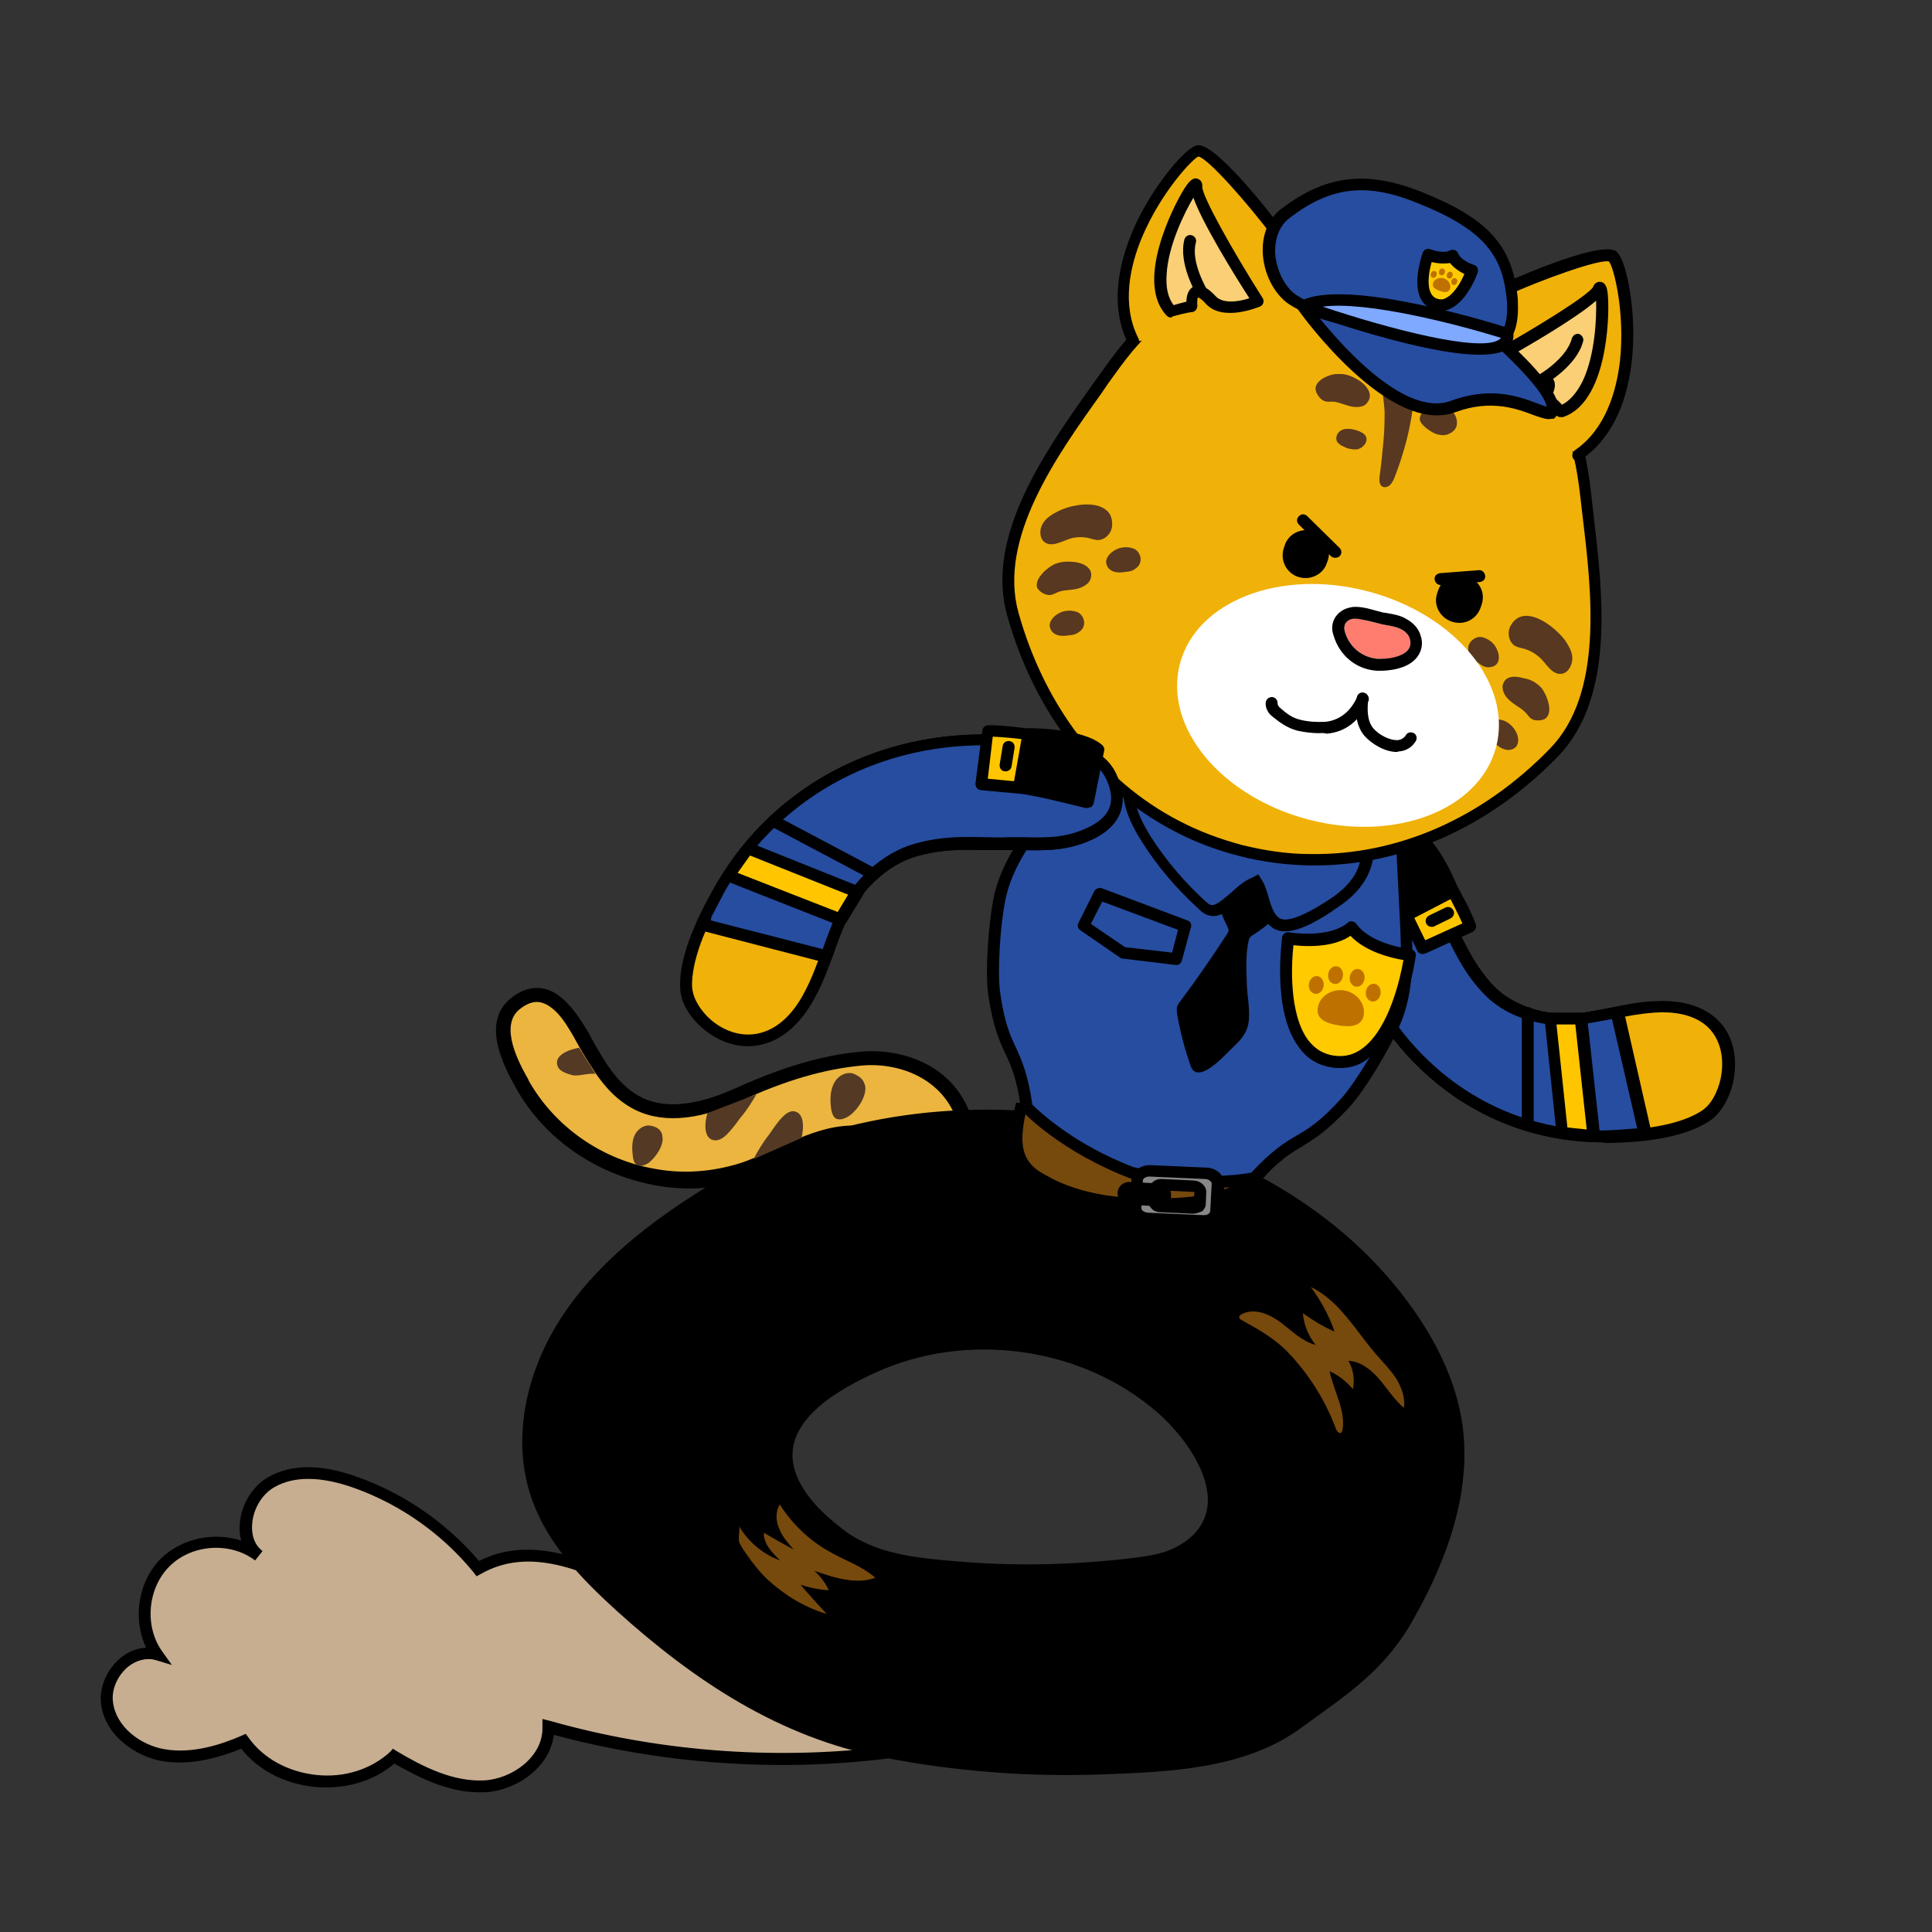 <?xml version="1.0" encoding="utf-8"?>
<!-- Generator: Adobe Illustrator 26.5.0, SVG Export Plug-In . SVG Version: 6.00 Build 0)  -->
<svg version="1.1" id="레이어_5" xmlns="http://www.w3.org/2000/svg" xmlns:xlink="http://www.w3.org/1999/xlink" x="0px"
	 y="0px" viewBox="0 0 390 390" style="enable-background:new 0 0 390 390;" xml:space="preserve">
<rect x="0" y="0" width="390" height="390" fill="#333333" stroke="none"/>
<g>
	<g>
		<path style="fill:#F0B109;" d="M272.1,172.4c-0.5,0.6-1,1.2-1.5,2c-3.9,6.1,1.1,15.8,4.4,22.8c8.5,18,25.5,32.3,48.8,32.3
			c6.9,0,15.3-0.8,20.3-4.1c2.1-1.4,3.3-3.6,4.1-6c1.4-4.3,1-9.8-2.9-13.1c-3.1-2.6-7.4-3.2-11.3-3c-5.1,0.3-9.9,1.8-15,2.4
			c-6.4,0.8-14-1-18.5-5.8c-4.5-4.8-6.1-9.3-9.1-14.9c-2.5-4.8-4.2-9.6-9-13.2C278.1,168.4,274.6,169.5,272.1,172.4z"/>
		<path d="M323.7,230.6c-21.5,0-40.1-12.3-49.8-32.9l-0.6-1.3c-3.4-7.3-7.7-16.3-3.7-22.6c0.5-0.8,1-1.5,1.6-2.1l0,0
			c3.4-3.7,7.7-4,12-0.8c4.1,3.1,6.1,7,8,10.8c0.4,0.9,0.9,1.8,1.4,2.7c0.7,1.3,1.3,2.5,1.9,3.7c2,3.9,3.6,7.3,7,10.9
			c3.9,4.1,10.8,6.3,17.5,5.5c2.1-0.3,4.2-0.7,6.3-1.1c2.8-0.6,5.7-1.2,8.8-1.3c3.5-0.2,8.5,0.2,12.1,3.3c4.6,3.9,4.6,10.2,3.3,14.4
			c-1,3-2.5,5.3-4.6,6.6c-4.4,2.8-11.4,4.3-21,4.3C323.8,230.6,323.7,230.6,323.7,230.6z M273,173.2c-0.5,0.5-0.9,1.1-1.4,1.8
			c-3.3,5.2,0.6,13.6,3.8,20.3l0.6,1.3c9.3,19.8,27.1,31.6,47.6,31.6c0,0,0.1,0,0.1,0c9,0,15.8-1.4,19.7-3.9c1.6-1,2.8-2.8,3.6-5.3
			c1.1-3.5,1.1-8.7-2.5-11.9c-3-2.6-7.3-2.9-10.4-2.7c-2.9,0.2-5.7,0.7-8.4,1.3c-2.1,0.4-4.3,0.9-6.4,1.1
			c-7.5,0.9-15.1-1.5-19.5-6.2c-3.6-3.8-5.4-7.4-7.4-11.5c-0.6-1.2-1.2-2.4-1.9-3.7c-0.5-0.9-1-1.9-1.4-2.8c-1.8-3.7-3.6-7.3-7.2-10
			C278.4,170.1,275.6,170.3,273,173.2L273,173.2z"/>
	</g>
	<g>
		<path style="fill:#264DA0;" d="M332.2,228.9c-1.5,0.1-7,0.5-8.4,0.5c-23.4,0.1-40.4-14.2-48.8-32.3c-3.3-7-8.3-16.7-4.4-22.8
			c0.5-0.7,1-1.4,1.5-2c2.6-2.8,6-3.9,10.4-0.6c4.8,3.6,6.5,8.4,9,13.2c3,5.6,4.6,10.1,9.1,14.9c4.6,4.8,12.2,6.6,18.5,5.8
			c2.5-0.3,5-0.8,7.4-1.3L332.2,228.9z"/>
		<path d="M323.7,230.6c-21.5,0-40.1-12.3-49.8-32.9l-0.6-1.3c-3.4-7.3-7.7-16.3-3.7-22.6c0.5-0.8,1-1.5,1.6-2.1
			c3.4-3.8,7.7-4,12-0.8c4.1,3.1,6.1,7,8,10.8c0.4,0.9,0.9,1.8,1.4,2.7c0.7,1.3,1.3,2.5,1.9,3.7c2,3.9,3.6,7.3,7,10.9
			c3.9,4.1,10.8,6.3,17.5,5.5c2.1-0.3,4.2-0.7,6.3-1.1l1.1-0.2c0.6-0.1,1.3,0.3,1.4,0.9l5.6,24.6c0.1,0.3,0,0.7-0.2,1
			c-0.2,0.3-0.5,0.5-0.9,0.5l-1.8,0.1c-2.4,0.2-5.6,0.4-6.7,0.4C323.8,230.6,323.7,230.6,323.7,230.6z M277.3,170.9
			c-1.6,0-3,0.8-4.4,2.3c-0.5,0.5-0.9,1.1-1.4,1.8c-3.3,5.2,0.6,13.6,3.8,20.3l0.6,1.3c9.3,19.8,27.1,31.6,47.6,31.6
			c0,0,0.1,0,0.1,0c1,0,4.3-0.2,6.5-0.4l0.4,0l-5.1-22.1c-2.1,0.4-4.2,0.8-6.4,1.1c-7.5,0.9-15.1-1.5-19.5-6.2
			c-3.6-3.8-5.4-7.4-7.4-11.5c-0.6-1.2-1.2-2.4-1.9-3.7c-0.5-0.9-1-1.9-1.4-2.8c-1.8-3.7-3.6-7.3-7.2-10
			C280.2,171.5,278.7,170.9,277.3,170.9z"/>
	</g>
	<g>
		<line style="fill:#D5B898;" x1="308.4" y1="227.2" x2="308.4" y2="204.6"/>
		<path d="M308.4,228.3L308.4,228.3c-0.7,0-1.2-0.5-1.2-1.2l0-22.6c0-0.7,0.5-1.2,1.2-1.2h0c0.7,0,1.2,0.5,1.2,1.2l0,22.6
			C309.6,227.8,309,228.3,308.4,228.3z"/>
	</g>
	<g>
		<g>
			<path style="fill:#FFC600;" d="M293.3,179.9c0,0,2.6,4.7,3.5,7.1l-9.6,4.4l-3.2-6.6L293.3,179.9z"/>
			<path d="M287.2,192.6c-0.4,0-0.9-0.2-1.1-0.7l-3.2-6.6c-0.3-0.6-0.1-1.3,0.5-1.6l9.4-4.9c0.6-0.3,1.3-0.1,1.6,0.5
				c0.1,0.2,2.7,4.8,3.5,7.3c0.2,0.6-0.1,1.2-0.6,1.5l-9.6,4.4C287.5,192.5,287.3,192.6,287.2,192.6z M285.5,185.3l2.2,4.5l7.5-3.4
				c-0.7-1.6-1.8-3.7-2.4-4.9L285.5,185.3z"/>
		</g>
		<g>
			<line style="fill:#FFC600;" x1="292.3" y1="184.3" x2="289" y2="185.9"/>
			<path d="M289,187.1c-0.4,0-0.9-0.2-1.1-0.7c-0.3-0.6,0-1.3,0.6-1.6l3.3-1.6c0.6-0.3,1.3,0,1.6,0.6c0.3,0.6,0,1.3-0.6,1.6
				l-3.3,1.6C289.4,187.1,289.2,187.1,289,187.1z"/>
		</g>
		<g>
			<path d="M293.3,179.9c0,0-3.6-9.2-7.7-11.5l-9.2,5c0,0,6.2,8.6,7.5,11.4L293.3,179.9z"/>
			<path d="M283.9,186c-0.1,0-0.2,0-0.4-0.1c-0.3-0.1-0.6-0.3-0.7-0.6c-1.3-2.6-7.3-11.1-7.4-11.2c-0.2-0.3-0.3-0.6-0.2-1
				c0.1-0.3,0.3-0.6,0.6-0.8l9.2-5c0.4-0.2,0.8-0.2,1.1,0c4.5,2.4,8.1,11.7,8.3,12.1c0.2,0.6,0,1.2-0.6,1.5l-9.4,4.9
				C284.3,185.9,284.1,186,283.9,186z M278.2,173.8c1.5,2.1,4.7,6.7,6.2,9.4l7.4-3.9c-1.2-2.7-3.7-7.7-6.2-9.5L278.2,173.8z"/>
		</g>
	</g>
	<g>
		<polygon style="fill:#FFC600;" points="315.4,228.7 313,205.6 319.1,205.6 321.7,229.3 		"/>
		<path d="M321.7,230.5c0,0-0.1,0-0.1,0l-6.3-0.6c-0.6-0.1-1-0.5-1.1-1.1l-2.4-23.1c0-0.3,0.1-0.7,0.3-0.9c0.2-0.2,0.5-0.4,0.9-0.4
			l6.2,0c0.6,0,1.1,0.5,1.2,1.1l2.6,23.7c0,0.4-0.1,0.7-0.3,1C322.3,230.4,322,230.5,321.7,230.5z M316.4,227.6l3.9,0.4l-2.3-21.2
			l-3.8,0L316.4,227.6z"/>
	</g>
</g>
<g>
	<g>
		<path style="fill:#EBB53F;" d="M173.7,213.6c-7.5,0.7-15.5,3-25,7.4c-8.5,3.9-15.5,4.3-20.7,1.4c-4.7-2.7-7.4-7.4-9.9-12
			c-0.6-1.1-1.3-2.4-2-3.4c-1.5-2.5-4-5.5-6.9-6c-1.8-0.3-3.5,0.3-5.3,1.8c-5.1,4.2-0.6,12.2,1.5,16l0,0.1
			c5.5,9.8,15.5,16.8,26.9,18.6c5.8,1,11.8,0.6,17.3-1.1c2.4-0.8,4.9-1.9,7.6-3.1c7.7-3.5,15.6-7.2,23.3-2c0.8,0.6,1.6,1.2,2.4,1.8
			c1.9,1.5,3.6,2.9,5.7,3.2c2.7,0.5,5.5-1.3,6.4-3.8c0.7-2.1,0.2-4.6-0.3-6.4C191.7,216.5,182,212.9,173.7,213.6L173.7,213.6z"/>
		<path d="M104.2,219.7L104.2,219.7c-2.2-3.9-7.2-13-1.3-18c2.1-1.8,4.3-2.5,6.5-2.2c3.5,0.5,6.2,4,8,6.7c0.7,1.1,1.4,2.2,2,3.4
			l0.1,0.2c2.5,4.4,5,8.9,9.4,11.4c4.7,2.7,11.2,2.2,19.3-1.4c9.7-4.4,17.8-6.8,25.5-7.5l0,0c9-0.8,19.3,3.1,22.5,13.6
			c0.6,2.1,1.2,4.8,0.3,7.3c-1.2,3.2-4.7,5.3-8,4.9c-2.5-0.4-4.5-1.9-6.4-3.5c-0.8-0.6-1.5-1.2-2.2-1.7c-7-4.8-14.2-1.4-21.9,2.1
			c-2.7,1.3-5.2,2.4-7.7,3.2c-5.6,1.8-11.8,2.2-17.9,1.1C120.3,237.1,109.9,229.9,104.2,219.7z M173.9,215.1
			c-7.4,0.7-15.2,2.9-24.5,7.2c-8.9,4.1-16.4,4.5-22,1.3c-5.1-2.9-7.8-7.8-10.6-12.5l-0.1-0.2c-0.6-1.1-1.2-2.2-1.9-3.3
			c-1.9-3.2-4-5-5.9-5.3c-1.3-0.2-2.6,0.3-4.1,1.5c-4,3.4-0.1,10.7,1.9,14.2l0,0.1c5.3,9.4,14.9,16.1,25.8,17.9
			c5.6,1,11.3,0.5,16.6-1.1c2.3-0.7,4.8-1.9,7.4-3c7.8-3.6,16.4-7.5,24.9-1.8c0.9,0.5,1.6,1.3,2.4,1.9c1.7,1.4,3.2,2.7,5,2.9
			c2,0.3,4.1-1.1,4.8-2.9c0.6-1.7,0.1-3.9-0.3-5.4C190.5,217.7,181.5,214.4,173.9,215.1L173.9,215.1z"/>
	</g>
	<path style="fill:#543924;" d="M174.3,218.3c-0.4-0.7-1.1-1.2-2.1-1.6c-1.5-0.4-3,0.5-3.7,1.7c-0.7,1.2-1,2.7-0.8,4.8
		c0.1,1.2,0.4,2.1,0.9,2.5c0.8,0.6,2,0.1,2.9-0.5l0,0c1.9-1.4,3.6-4.3,3.1-6.2C174.5,218.8,174.4,218.5,174.3,218.3z"/>
	<path style="fill:#543924;" d="M133.5,228.6c-0.3-0.6-0.9-1.1-1.9-1.3c-1.3-0.4-2.6,0.4-3.3,1.5c-0.6,1-0.8,2.4-0.6,4.2
		c0.1,1.1,0.3,1.8,0.8,2.1c0.7,0.5,1.8,0.1,2.5-0.4l0,0c1.5-1.2,3.1-3.7,2.7-5.3C133.7,229,133.6,228.8,133.5,228.6z"/>
	<path style="fill:#543924;" d="M152.1,234c0.9-1.7,1.9-3.4,3.1-4.9c0.7-1,1.3-1.9,2.1-2.9c0.7-0.8,1.6-1.8,2.7-1.9
		c2.6,0.1,2.2,3.8,1.8,5.4"/>
	<path style="fill:#543924;" d="M152.7,220.9c-1,1.7-2,3.3-3.3,4.8c-0.7,1-1.4,1.9-2.2,2.8c-0.7,0.8-1.7,1.7-2.8,1.7
		c-2.6-0.1-2.1-3.9-1.6-5.5"/>
	<path style="fill:#543924;" d="M120.2,216.8c-1.2-0.3-3.7,0.6-4.8,0.2c-1-0.3-2.4-0.7-2.8-1.7c-1-2.4,2.6-3.5,4.3-3.8"/>
</g>
<g>
	<path style="fill:#C7AE91;" d="M96.5,316.7c-6.4-7.8-15-13.9-24.6-17.3c-5.6-2-12.1-3-17.2-0.1c-5.1,2.9-7.2,11.2-2.6,14.8
		c-5.4-4.1-13.9-3.6-18.7,1.2s-5.7,13.1-1.7,18.7c-5.3-1.6-10.8,4.2-10.1,9.7c0.7,5.5,5.9,9.6,11.4,10.6s11.1-0.6,16.2-2.7
		c6.7,9.4,22,10.9,30.3,2.9c5.6,3.4,11.8,6.5,18.3,6.1c6.5-0.4,13.2-5.5,13-12c21.8,6.1,44.8,8,67.3,5.3c4.7-0.5,10.3-2.2,11.2-6.8
		c0.9-4.5-44.5-19.9-49.4-21.5C126.3,321.3,110.8,308.6,96.5,316.7z"/>
	<path d="M96.7,361.8c-6.2,0-12-2.9-17.1-5.8c-4.2,3.6-10,5.3-16.1,4.7c-6.1-0.6-11.4-3.4-14.8-7.7c-4.2,1.7-10.1,3.5-16,2.5
		c-5.5-1-11.6-5.3-12.3-11.6c-0.4-3.2,1.1-6.8,3.8-9.1c1.6-1.4,3.5-2.1,5.3-2.2c-2.8-5.9-1.6-13.5,3.1-18.1c4.2-4,10.7-5.3,16.1-3.5
		c-0.3-1-0.4-2.2-0.3-3.4c0.3-3.9,2.5-7.5,5.7-9.4c4.7-2.7,10.8-2.7,18.2,0c9.5,3.4,17.9,9.3,24.4,16.9c10.7-5.4,22.1-0.1,32.2,4.6
		c3.9,1.8,7.7,3.6,11.3,4.7c2.5,0.8,15.1,5,27,9.7c24,9.3,23.5,11.8,23.3,13.2c-0.8,4.2-5.1,6.9-12.3,7.8c-22,2.6-44.9,0.9-66.4-4.9
		c-0.8,6.6-7.6,11.3-14,11.6C97.5,361.8,97.1,361.8,96.7,361.8z M79.3,353l0.8,0.5c5.2,3.1,11.3,6.2,17.6,5.9
		c5.7-0.3,12-4.8,11.8-10.8l0-1.6l1.6,0.4c21.5,6.1,44.7,7.9,66.9,5.3c4.2-0.5,9.4-1.9,10.2-5.9c-1.3-3.5-36.6-16.4-48.6-20.1
		c-3.8-1.2-7.6-3-11.6-4.8c-10.3-4.8-21-9.8-30.9-4.2l-0.9,0.5l-0.6-0.8c-6.3-7.7-14.6-13.6-24-17c-6.7-2.4-12.2-2.5-16.2-0.2
		c-2.5,1.4-4.3,4.4-4.5,7.5c-0.1,1.3,0,3.8,2.1,5.4l-1.5,1.9c-5-3.8-12.7-3.3-17.2,1.1c-4.5,4.4-5.2,12.1-1.6,17.2l2,2.8l-3.3-1
		c-1.8-0.5-3.9,0-5.6,1.4c-2.1,1.8-3.3,4.5-3,7c0.6,5.2,5.7,8.8,10.4,9.6c5.7,1,11.6-1,15.5-2.7l0.9-0.4l0.6,0.8
		c3,4.2,8,6.9,13.7,7.5c5.7,0.6,11.1-1.2,14.9-4.7L79.3,353z"/>
</g>
<g>
	<path d="M295.2,287.5c-1.3-8.9-5.5-17.2-10.8-24.4c-29.9-40.9-97.3-50.6-139.5-24.9c-11.6,7-22.9,15.2-30.6,26.3
		c-7.8,11.1-11.5,25.8-6.8,38.5c3.2,8.8,9.9,15.7,16.8,22c15.8,14.3,33.1,25.8,54.2,29.8c14.4,2.8,29,3.9,43.6,3.4
		c13.6-0.5,29-1,40.4-9.3c9.5-6.9,17.2-11.8,22.9-22.2C292.2,314.7,297.1,301,295.2,287.5z M242.7,307.4c-1,1.8-2.6,3.5-5.1,4.8
		c-2.7,1.5-5.8,1.9-8.9,2.3c-11.7,1.4-23.6,1.7-35.3,0.7c-8.3-0.7-16.8-1.4-23.4-6.6c-4-3.1-7.9-6.8-9.5-11.6
		c-3.2-10,8.9-16.6,16.4-20c17.9-8.1,40.2-5.3,55.4,7C238.8,289.1,246.8,299.8,242.7,307.4z"/>
	<path style="fill:#76490D;" d="M260.1,273.1c4.2,4.4,7.5,9.7,9.6,15.4c0.2,0.4,0.6,1,1,0.7c0.2-0.1,0.2-0.3,0.3-0.5
		c0.7-4-1.8-7.9-2.6-11.9c1.8,0.8,3.4,2.1,4.7,3.6c0.4-1.9,0.1-4-0.9-5.7c2.5,0.1,4.7,1.9,6.3,3.8c1.6,1.9,3,4.1,4.9,5.7
		c0.3-2.1-0.5-4.2-1.6-6c-1.2-1.8-2.7-3.3-4.1-4.9c-4.1-4.8-7.4-10.8-13.1-13.5c2,2.7,3.7,5.8,4.8,9c-2.3-1-4.4-2.3-6.4-3.7
		c0.2,2.3,1.1,4.6,2.6,6.4c-2.7-0.7-4.8-2.8-7-4.5c-2.3-1.7-5.2-3-7.8-1.8c-0.4,0.2-0.8,0.5-0.6,0.9c0.1,0.2,0.3,0.3,0.5,0.4
		C253.9,268.3,257.4,270.2,260.1,273.1z"/>
	<path style="fill:#76490D;" d="M166.9,325.8c-1.8-1.9-3.6-3.9-5.3-5.9c1.8,0.6,3.7,1,5.7,1.1c-0.7-1.5-1.7-2.8-2.9-3.9
		c4,1.4,8.4,2.8,12.3,1.4c-2.7-2.4-6.2-3.5-9.3-5.3c-4.1-2.3-7.5-5.6-10-9.5c-0.9,1.5-0.8,3.3-0.1,4.9c0.6,1.6,1.8,2.9,2.9,4.2
		c-2-1.1-4-2.2-6-3.4c-0.1,2.2,1.6,4,3.3,5.6c-3.4-1.2-6.4-3.7-8.3-6.9c0.2,0.4-0.2,2.4,0,3.1c0.3,0.9,0.9,1.7,1.4,2.4
		c1.3,1.9,2.7,3.7,4.4,5.3C158.5,322.1,162.5,324.5,166.9,325.8z"/>
</g>
<g>
	<path style="fill:#76490D;" d="M255.7,226.4c-0.2,3.3-0.6,6.4-0.7,9.8c-4.7,5.7-12.4,6.8-19.4,7c-8.7,0.2-17.7-0.4-25.3-4.9
		c-1.4-0.8-2.8-1.9-3.8-3.3c-2-3.1-1.3-7.4-0.5-11.1c13.3,0,27.2-0.2,40.5-0.2C249.6,223.5,253,225,255.7,226.4z"/>
	<path d="M232.7,244.3c-7.2,0-15.7-0.8-23-5.1c-1.3-0.8-3-1.9-4.2-3.7c-2.2-3.5-1.5-8-0.6-12l0.2-0.9l1,0c6.7,0,13.4,0,20.2-0.1
		c6.8-0.1,13.6-0.1,20.3-0.1c3.2,0,6.7,1.5,9.7,2.9l0.7,0.3l0,0.8c-0.1,1.7-0.2,3.3-0.4,4.9c-0.1,1.6-0.3,3.2-0.4,4.8l0,0.4
		l-0.3,0.3c-5.1,6.2-13.5,7.2-20.3,7.4C234.6,244.3,233.7,244.3,232.7,244.3z M207,224.9c-0.7,3.4-1.1,6.8,0.5,9.3
		c0.8,1.3,2.2,2.3,3.4,2.9c7.8,4.6,17.2,5,24.6,4.8c6.2-0.2,13.8-1,18.3-6.2c0.1-1.5,0.2-3,0.4-4.5c0.1-1.3,0.2-2.7,0.3-4
		c-2.6-1.2-5.5-2.4-8-2.4c-6.6,0-13.4,0-20.2,0.1C219.8,224.9,213.4,224.9,207,224.9z"/>
</g>
<g>
	<g>
		<path style="fill:#264DA0;" d="M283.7,186c-0.3-5.6-0.6-11.3-0.8-16.9l-30.5-9.5l-30.5-9.5c-3.4,4.5-6.9,9-10.3,13.5
			c-4.1,5.4-8.5,11.3-9.8,18.2c-0.9,4.9-1.7,14.3-1,18.9c1.9,12.7,4.6,10.2,6.5,22.9c0,0,7.3,7.8,21.1,13.1
			c14.4,3.4,24.8,1.1,24.8,1.1c8.8-9.4,9.6-5.8,18.3-15.1c3.2-3.4,7.9-11.6,9.9-16.2C284.3,200.1,284.1,192.8,283.7,186z"/>
		<path d="M244.2,239.8c-4.3,0-9.8-0.4-16-1.9c-14-5.4-21.4-13.1-21.7-13.5l-0.3-0.3l-0.1-0.4c-0.9-6.2-2-8.6-3.2-11.1
			c-1.2-2.6-2.4-5.2-3.4-11.7c-0.7-4.9,0.1-14.6,1-19.3c1.4-7.4,6.2-13.7,10-18.7l10.8-14.2l62.7,19.5l0.9,17.8
			c0.3,6.3,0.7,14.2-2.4,21.1c-1.9,4.4-6.8,12.8-10.2,16.5c-4.5,4.8-7,6.3-9.4,7.8c-2.4,1.4-4.7,2.8-8.9,7.4l-0.3,0.3l-0.4,0.1
			C253.2,239.1,249.8,239.8,244.2,239.8z M208.4,223c1.4,1.4,8.4,8,20.4,12.6c12.3,2.9,21.9,1.5,23.8,1.1c4.3-4.6,6.8-6.1,9.2-7.5
			c2.4-1.4,4.7-2.8,8.9-7.4c2.9-3.2,7.6-11.1,9.7-15.8c2.8-6.4,2.5-14,2.2-20l-0.8-16.1l-59.5-18.5l-9.8,12.8
			c-3.7,4.8-8.3,10.8-9.6,17.7c-1,5.1-1.6,14.3-1,18.5c0.9,6.2,2,8.6,3.2,11.1C206.3,214.2,207.5,216.8,208.4,223z"/>
	</g>
	<g>
		<path d="M247.7,186.9c0.1,0.3,0.3,0.6,0.3,0.9c0,0.3-0.2,0.6-0.4,0.9c-3,4.6-6.1,9.1-9.4,13.5c-0.3,0.3-0.5,0.7-0.6,1.1
			c-0.1,0.4,0,0.9,0,1.3c0.6,3.5,1.5,7,2.7,10.4c0.1,0.4,0.3,0.7,0.5,1c2,2.1,6.6-3.2,8-4.5c1.7-1.6,3.1-3.1,3.3-5.6
			c0.2-2.4-0.3-4.7-0.4-7.1c-0.1-2.8-0.3-6.3,0.4-9.1c0.1-0.5,0.5-0.8,0.9-1c1.3-0.9,2.6-1.7,3.7-2.9c1.1-1.1,1.9-2.7,1.9-4.2
			c-0.1-3.9-4.7-5.4-7.7-3.7c-1.2,0.7-2.5,1.8-3.6,2.7C245.3,182.3,246.7,184.8,247.7,186.9z"/>
		<g>
			<path style="fill:#264DA0;" d="M238.1,154.1c-1.5-0.2-3.1-0.4-4.6-0.2c-1.9,0.2-3.7,1.1-4.7,2.6c-2.4,3.7,0.7,9.6,2.7,12.8
				c3.2,4.9,7,9.4,11.3,13.3c0.5,0.4,1,0.9,1.6,1c1.1,0.3,2.3-0.5,3.2-1.2c1.8-1.4,3.8-3.7,5.9-4.5c1.7,2.4,1.4,6.6,4.1,8.3
				c2.8,1.9,9.2-2.3,11.7-3.9c3.6-2.4,6.7-5.9,6.7-10.6c0-7.8-6-14.8-13.3-17.1c-3.7-1.2-5.6-0.3-9.1,0.3c-4.8,0.7-9.7,0.1-14.5-0.5
				C238.7,154.2,238.4,154.2,238.1,154.1z"/>
			<path d="M259.4,188c-0.9,0-1.8-0.2-2.5-0.7c-1.9-1.3-2.5-3.5-3.1-5.5c-0.2-0.8-0.5-1.6-0.8-2.3c-1,0.6-1.9,1.5-2.9,2.3
				c-0.6,0.6-1.2,1.1-1.8,1.6c-0.8,0.7-2.4,1.9-4.2,1.4c-1-0.2-1.7-0.9-2.1-1.3c-4.4-4-8.3-8.5-11.5-13.6c-2.2-3.4-5.5-9.8-2.7-14.1
				c1.1-1.7,3.1-2.9,5.6-3.2c1.7-0.2,3.3,0,4.9,0.2l1,0.1c4.8,0.7,9.5,1.2,14.2,0.5c0.8-0.1,1.5-0.3,2.2-0.4
				c2.3-0.5,4.4-0.9,7.5,0.2c8.2,2.7,14.1,10.4,14.1,18.3c0,4.5-2.5,8.5-7.2,11.6C266.6,185.6,262.5,188,259.4,188z M254,176.5
				l0.5,0.8c0.8,1.1,1.2,2.5,1.6,3.9c0.5,1.7,1,3.3,2.1,4.1c1,0.7,3.6,0.6,10.4-3.9c4.1-2.7,6.2-6,6.2-9.6c0-6.9-5.3-13.6-12.5-16
				c-2.5-0.8-4-0.5-6.3-0.1c-0.7,0.1-1.5,0.3-2.3,0.4c-4.9,0.7-10,0.1-14.9-0.5l-1-0.1c-1.5-0.2-2.9-0.4-4.3-0.2
				c-1.7,0.2-3.2,1-3.9,2.1c-2.1,3.3,1.2,9.1,2.7,11.5c3.1,4.8,6.8,9.2,11.1,13.1c0.4,0.3,0.8,0.7,1.1,0.7c0.6,0.1,1.4-0.4,2.2-1
				c0.5-0.4,1.1-0.9,1.7-1.4c1.4-1.3,2.9-2.6,4.5-3.2L254,176.5z"/>
		</g>
	</g>
	<path d="M237.5,194.8c0,0-0.1,0-0.1,0l-10.8-1.3c-0.2,0-0.4-0.1-0.5-0.2l-8-5.5c-0.5-0.3-0.7-1-0.4-1.5l3.2-6.4
		c0.3-0.5,0.9-0.8,1.5-0.6l17.3,6.5c0.6,0.2,0.9,0.8,0.7,1.4l-1.8,6.6C238.5,194.4,238,194.8,237.5,194.8z M227.1,191.2l9.5,1.1
		l1.2-4.6l-15.3-5.7l-2.3,4.5L227.1,191.2z"/>
	<g>
		<g>
			<path style="fill:#FFCA00;" d="M284.8,192.9c-9.6-1.3-11.8-5.6-11.8-5.6s-3.3,3.5-12.9,2.2c0,0-3.4,23.1,9.2,24.8
				C281.8,216.1,284.8,192.9,284.8,192.9z"/>
			<path d="M270.5,215.6c-0.5,0-1,0-1.5-0.1c-2.8-0.4-5.1-1.7-6.8-4.1c-5.5-7.3-3.4-21.5-3.4-22.2c0.1-0.6,0.7-1.1,1.3-1
				c8.7,1.2,11.8-1.8,11.9-1.9c0.3-0.3,0.7-0.4,1-0.3c0.4,0.1,0.7,0.3,0.9,0.6c0,0,2.2,3.8,10.9,5c0.6,0.1,1.1,0.7,1,1.3
				c-0.1,0.6-2,14.9-9.2,20.4C274.9,214.9,272.8,215.6,270.5,215.6z M261.1,190.8c-0.4,3.5-1,13.9,3,19.2c1.4,1.8,3.1,2.8,5.2,3.1
				c2.2,0.3,4.1-0.2,5.9-1.6c5.3-4.1,7.5-14.2,8.1-17.7c-6.3-1.1-9.4-3.5-10.7-4.9C271.1,190,267.5,191.5,261.1,190.8z"/>
		</g>
		<g>
			<path style="fill:#BF7100;" d="M275.3,204.8c-0.3,2.3-2.5,2.6-5,2.2s-4.6-1.2-4.3-3.5c0.3-2.3,2.7-3.9,5.2-3.6
				C273.8,200.3,275.6,202.5,275.3,204.8z"/>
			<g>
				
					<ellipse transform="matrix(0.137 -0.991 0.991 0.137 32.322 434.706)" style="fill:#BF7100;" cx="265.5" cy="198.8" rx="1.8" ry="1.5"/>
				
					<ellipse transform="matrix(0.137 -0.991 0.991 0.137 40.659 447.432)" style="fill:#BF7100;" cx="277" cy="200.4" rx="1.8" ry="1.5"/>
			</g>
			<g>
				
					<ellipse transform="matrix(0.137 -0.991 0.991 0.137 37.66 436.85)" style="fill:#BF7100;" cx="269.4" cy="196.8" rx="1.8" ry="1.5"/>
				
					<ellipse transform="matrix(0.137 -0.991 0.991 0.137 40.825 441.682)" style="fill:#BF7100;" cx="273.8" cy="197.4" rx="1.8" ry="1.5"/>
			</g>
		</g>
	</g>
</g>
<g>
	<g>
		<path style="fill:#F0B109;" d="M320.4,101.6c-0.6-5.5-1.3-11.1-3.6-16c-5.5-11.7-18.2-16.5-29.5-19.4c-3.1-0.8-6.1-1.6-9.2-2.4
			c-3.1-0.8-6.2-1.5-9.2-2.3c-11.3-2.9-24.8-4.8-35.2,2.9c-4.4,3.2-7.7,7.8-10.8,12.3c-8.9,12.5-22.9,30.8-18.3,47.2
			c5.6,20.2,17.7,34.8,33,42.7c4.1,2.2,8.5,3.8,13.1,5c4.5,1.1,9.2,1.8,13.9,1.9c17.2,0.3,34.8-6.7,49.4-21.7
			C325.6,139.6,322.1,116.9,320.4,101.6z"/>
		<path d="M265.4,174.7c-0.4,0-0.8,0-1.1,0c-4.7-0.1-9.4-0.7-14.1-1.9c-4.7-1.2-9.2-2.9-13.3-5.1c-16.2-8.5-28.1-23.9-33.6-43.5
			c-4.5-16,7.9-33.4,16.9-46.1l1.5-2.1c3.1-4.3,6.5-9.2,11.1-12.6c11-8.1,25.1-5.9,36.2-3.1c2.1,0.5,4.3,1.1,6.5,1.6l5.5,1.4
			c2.1,0.6,4.3,1.1,6.4,1.7c11.1,2.8,24.5,7.7,30.3,20.1c2.4,5.1,3.1,10.9,3.7,16.4l0,0l0.3,2.6c1.8,15.5,4.4,36.6-7.2,48.6
			C300.7,166.9,283.3,174.7,265.4,174.7z M251.8,60.2c-6.1,0-12.2,1.3-17.5,5.2c-4.3,3.1-7.5,7.7-10.6,12l-1.5,2.2
			c-8.8,12.3-20.8,29.1-16.6,44.1c5.3,18.9,16.8,33.9,32.4,42c4,2.1,8.3,3.7,12.8,4.9c4.5,1.1,9.1,1.8,13.6,1.8
			c17.7,0.3,34.8-7.2,48.5-21.3c10.8-11.1,8.4-31.6,6.6-46.6l-0.3-2.6c-0.6-5.3-1.3-10.9-3.5-15.6c-5.4-11.5-18.2-16-28.7-18.8
			c-2.1-0.5-4.3-1.1-6.4-1.7l-5.5-1.4c-2.2-0.5-4.4-1.1-6.5-1.6C263.4,61.4,257.6,60.2,251.8,60.2z"/>
	</g>
	<g>
		<path style="fill:#F0B109;" d="M266.6,63.5c0,0-4.3-10.7-8-15.7S244.7,30.4,242,30.6c-2.7,0.3-21.3,22.4-13.1,38.4"/>
		<path d="M228.9,70.2c-0.4,0-0.9-0.2-1.1-0.7c-5-9.8-0.3-21.3,3-27.3c3.6-6.5,8.9-12.7,11-12.9c0,0,0.1,0,0.1,0
			c4.3,0,17,17,17.5,17.7c3.7,5,8,15.5,8.2,15.9c0.2,0.6,0,1.3-0.7,1.6c-0.6,0.2-1.3,0-1.6-0.7c0-0.1-4.3-10.6-7.9-15.4
			c-5.5-7.4-13.7-16.6-15.5-16.8c-1.1,0.4-7.6,7.2-11.5,16.6c-2.2,5.4-4.1,13.2-0.6,20.1c0.3,0.6,0.1,1.3-0.5,1.6
			C229.3,70.2,229.1,70.2,228.9,70.2z"/>
	</g>
	<g>
		<g>
			<path style="fill:#FACF75;" d="M254,60.9c0,0-12.7-20-12.4-23.2c0.3-3.2-12.3,17.8-5.2,25.3c0,0,2.8-0.9,4.3-1c0,0-0.6-6,3.9-1.3
				C247.4,63.7,254,60.9,254,60.9z"/>
			<path d="M236.4,64.1c-0.3,0-0.6-0.1-0.9-0.4c-6.4-6.7,1.2-21.8,3.5-25.5c0.9-1.4,1.7-2.5,2.8-2.1c0.2,0.1,1,0.4,0.9,1.6
				c-0.1,1.8,6.1,12.9,12.2,22.5c0.2,0.3,0.2,0.7,0.1,1c-0.1,0.3-0.4,0.6-0.7,0.7c-0.3,0.1-7.4,3.1-10.8-0.5c-0.9-1-1.4-1.3-1.7-1.4
				c-0.1,0.4-0.2,1.1-0.1,1.7c0,0.3-0.1,0.6-0.3,0.9c-0.2,0.2-0.5,0.4-0.8,0.4c-1.1,0.1-3.2,0.7-4,0.9
				C236.6,64.1,236.5,64.1,236.4,64.1z M240.9,39.9c-1.8,3-5.1,9.7-5.4,15.5c-0.2,2.7,0.3,4.7,1.4,6.2c0.7-0.2,1.7-0.5,2.6-0.7
				c0-1.1,0.3-2.5,1.5-3.1c1.6-0.7,3.3,0.8,4.4,2c1.5,1.6,4.7,1.1,6.8,0.4C249.1,55.4,242.7,45,240.9,39.9z"/>
		</g>
		<g>
			<path style="fill:#FF7D6E;" d="M242.7,59.1c0,0-3.6-6-2.4-10.5"/>
			<path d="M242.7,60.3c-0.4,0-0.8-0.2-1-0.6c-0.2-0.3-3.9-6.5-2.6-11.4c0.2-0.6,0.8-1,1.5-0.8c0.6,0.2,1,0.8,0.8,1.5
				c-1.1,3.9,2.3,9.5,2.3,9.6c0.3,0.6,0.2,1.3-0.4,1.6C243.1,60.2,242.9,60.3,242.7,60.3z"/>
		</g>
	</g>
	<g>
		<path style="fill:#F0B109;" d="M288.2,69c0,0,8.9-7.3,14.5-9.9c5.6-2.6,20.6-8.7,22.8-7.2c2.3,1.5,7.9,29.8-7,40"/>
		<path d="M318.6,93.1c-0.4,0-0.8-0.2-1-0.5c-0.4-0.5-0.2-1.3,0.3-1.7c6.3-4.3,8.4-12.1,9.1-17.9c1.1-10.1-1.3-19.2-2.2-20.2
			c-1.6-0.6-13.2,3.4-21.6,7.3c-5.4,2.5-14.2,9.7-14.3,9.7c-0.5,0.4-1.3,0.3-1.7-0.2c-0.4-0.5-0.3-1.3,0.2-1.7
			c0.4-0.3,9.1-7.4,14.8-10.1c0.8-0.4,20.5-9.4,24-7.1c1.8,1.2,3.5,9.1,3.5,16.6c0,6.8-1.3,19.1-10.4,25.4
			C319.1,93.1,318.8,93.1,318.6,93.1z"/>
	</g>
	<g>
		<g>
			<path style="fill:#FACF75;" d="M300.6,72.8c0,0,20.8-11.5,22-14.4c1.2-3,2.2,21.5-7.6,24.7c0,0-2-2.1-3.3-2.9c0,0,3.4-5-2.8-3
				C305,78.4,300.6,72.8,300.6,72.8z"/>
			<path d="M315,84.2c-0.3,0-0.6-0.1-0.9-0.4c-0.5-0.6-2.1-2.1-3-2.7c-0.3-0.2-0.5-0.5-0.5-0.8c-0.1-0.3,0-0.7,0.2-0.9
				c0.4-0.5,0.7-1.2,0.7-1.6c-0.3,0-0.9,0-2.1,0.4c-4.7,1.5-9.5-4.5-9.7-4.7c-0.2-0.3-0.3-0.6-0.2-1c0.1-0.3,0.3-0.6,0.6-0.8
				c10-5.5,20.7-12.2,21.5-13.8c0.4-1.1,1.3-1,1.5-1c1.2,0.2,1.4,1.5,1.5,3.2c0.3,4.4-0.3,21.2-9.1,24.1
				C315.2,84.2,315.1,84.2,315,84.2z M313.3,79.8c0.7,0.6,1.5,1.3,2,1.9c1.6-0.8,3-2.4,4.2-4.8c2.5-5.3,2.8-12.7,2.7-16.2
				c-4.1,3.6-14.6,9.7-19.7,12.5c1.5,1.5,4.1,3.5,6.1,2.9c1.6-0.5,3.8-1,4.9,0.4C314.2,77.4,313.8,78.8,313.3,79.8z"/>
		</g>
		<g>
			<path style="fill:#FF7D6E;" d="M311.3,76.6c0,0,6.1-3.5,7.2-8"/>
			<path d="M311.3,77.8c-0.4,0-0.8-0.2-1-0.6c-0.3-0.6-0.1-1.3,0.4-1.6c0.1,0,5.6-3.3,6.6-7.3c0.2-0.6,0.8-1,1.4-0.9
				c0.6,0.2,1,0.8,0.9,1.4c-1.2,5-7.5,8.6-7.7,8.8C311.7,77.8,311.5,77.8,311.3,77.8z"/>
		</g>
	</g>
	<path style="fill-rule:evenodd;clip-rule:evenodd;fill:#583820;" d="M279.2,89.8c-0.2,2.1-0.4,4.2-0.7,6.3
		c-0.1,0.8-0.1,1.7,0.5,2.1c0.5,0.3,1.2,0.1,1.6-0.3c0.4-0.4,0.7-1,0.9-1.5c1.5-3.9,2.7-7.9,3.4-12.1c0.3-1.8,0.3-3.3,1.3-4.8
		c0.6-0.9,1.6-1.4,1.6-2.7c0-3.5-6.8-5.8-8.3-2.3c-1.2,2.6,0.1,6.5,0,9.3C279.5,85.9,279.4,87.9,279.2,89.8z"/>
	<path style="fill-rule:evenodd;clip-rule:evenodd;fill:#583820;" d="M221.9,102.2c1.5,0.5,2.6,1.6,2.6,3.5c0.1,1.6-1.1,3.1-2.6,3.3
		c-0.7,0.1-1.4-0.2-2.2-0.4c-1.3-0.3-2.7-0.2-3.9,0.2c-1.7,0.6-3.6,1.7-5,0.6c-1-0.8-1-2.6-0.3-3.7c0.7-1.2,1.9-1.9,3.1-2.5
		C215.5,102.2,219.3,101.3,221.9,102.2z"/>
	<path style="fill-rule:evenodd;clip-rule:evenodd;fill:#583820;" d="M213.4,113.7c-0.4,0.1-0.8,0.3-1.1,0.5c-1.2,0.7-3.2,2.5-3,4.1
		c0,0.4,0.3,0.7,0.5,0.9c0.6,0.6,1.5,1,2.3,0.9c0.6-0.1,1.2-0.5,1.8-0.7c0.6-0.2,1.2-0.2,1.8-0.3c1.3-0.1,2.6-0.3,3.7-1.2
		c0.3-0.2,0.5-0.5,0.7-0.9c0.8-2.2-1.2-3.2-2.8-3.5C216,113.3,214.6,113.3,213.4,113.7z"/>
	<path style="fill-rule:evenodd;clip-rule:evenodd;fill:#583820;" d="M270.9,75.5c-0.4,0-0.8,0-1.2,0c-1.3,0.1-3.7,1-4.1,2.6
		c-0.1,0.4,0,0.7,0.1,1.1c0.4,0.8,1,1.6,1.8,1.8c0.6,0.2,1.3,0,1.9,0.1c0.6,0.1,1.2,0.3,1.8,0.5c1.2,0.4,2.5,0.8,3.8,0.4
		c0.3-0.1,0.7-0.3,0.9-0.6c1.5-1.7,0-3.5-1.4-4.5C273.4,76.2,272.2,75.6,270.9,75.5z"/>
	<path style="fill-rule:evenodd;clip-rule:evenodd;fill:#583820;" d="M213,124.3c-0.6,0.5-1.2,1.3-1.1,2.1c0.1,0.8,0.6,1.4,1.3,1.7
		c0.7,0.3,1.4,0.3,2.2,0.2c0.7-0.1,1.3-0.1,1.9-0.4c0.6-0.3,1.2-0.8,1.4-1.4c0.5-1.2-0.3-2.7-1.4-3C215.8,123,214.2,123.3,213,124.3
		z"/>
	<path style="fill-rule:evenodd;clip-rule:evenodd;fill:#583820;" d="M224.4,111.5c-0.6,0.5-1.2,1.3-1.1,2.1
		c0.1,0.8,0.6,1.4,1.3,1.7c0.7,0.3,1.4,0.3,2.2,0.2c0.7-0.1,1.3-0.1,1.9-0.4s1.2-0.8,1.4-1.4c0.5-1.2-0.3-2.7-1.4-3
		C227.3,110.2,225.6,110.5,224.4,111.5z"/>
	<path style="fill-rule:evenodd;clip-rule:evenodd;fill:#583820;" d="M309,124.4c-1.5-0.3-3,0.1-4,1.8c-0.8,1.3-0.5,3.3,0.7,4.1
		c0.6,0.4,1.4,0.5,2.1,0.7c1.3,0.4,2.4,1.1,3.4,2.1c1.2,1.3,2.3,3.2,4.1,2.9c1.3-0.2,2.1-1.8,2.1-3.1c0-1.4-0.8-2.6-1.5-3.7
		C314.6,127.5,311.7,124.9,309,124.4z"/>
	<path style="fill-rule:evenodd;clip-rule:evenodd;fill:#583820;" d="M311,138.7c0.3,0.3,0.5,0.6,0.7,1c0.7,1.2,1.6,3.7,0.6,5
		c-0.2,0.3-0.5,0.5-0.9,0.6c-0.8,0.2-1.8,0.2-2.4-0.3c-0.5-0.4-0.8-1-1.3-1.4c-0.4-0.4-1-0.8-1.5-1.1c-1-0.7-2.2-1.5-2.7-2.8
		c-0.1-0.3-0.2-0.7-0.2-1.1c0.3-2.3,2.6-2.2,4.2-1.7C308.9,137.1,310,137.7,311,138.7z"/>
	<path style="fill-rule:evenodd;clip-rule:evenodd;fill:#583820;" d="M306.2,148.1c0.3,0.7,0.4,1.7,0,2.4c-0.4,0.7-1.2,0.9-1.9,0.9
		c-0.7-0.1-1.4-0.4-2-0.9c-0.5-0.4-1.1-0.8-1.5-1.3s-0.6-1.2-0.5-1.9c0.2-1.3,1.6-2.2,2.7-2C304.4,145.6,305.6,146.7,306.2,148.1z"
		/>
	<path style="fill-rule:evenodd;clip-rule:evenodd;fill:#583820;" d="M302.3,131.4c0.3,0.7,0.4,1.7,0,2.4c-0.4,0.7-1.2,0.9-1.9,0.9
		s-1.4-0.4-2-0.9c-0.5-0.4-1.1-0.8-1.5-1.3s-0.6-1.2-0.5-1.9c0.2-1.3,1.6-2.2,2.7-2C300.5,128.9,301.8,129.9,302.3,131.4z"/>
	<path style="fill-rule:evenodd;clip-rule:evenodd;fill:#583820;" d="M296,77.2c0.5,0,1,0,1.5,0c0.2,0,0.5-0.1,0.7-0.2
		c0.3-0.2,0.4-0.7,0.4-1.1c0-1.3-1-2.4-2-3.2c-1.2-0.8-2.4-1.2-3.8-1.4c-1-0.1-2.1-0.5-3,0.2c-0.8,0.6-0.8,2-0.3,2.9
		s1.5,1.4,2.4,1.7C293.2,76.7,294.6,77.1,296,77.2z"/>
	<path style="fill-rule:evenodd;clip-rule:evenodd;fill:#583820;" d="M294.1,85.5c0.2-3.9-6.1-5.1-7.4-1.5c-0.1,0.3-0.1,0.6-0.1,0.8
		c0.1,0.2,0.2,0.4,0.3,0.6c0.7,0.9,1.6,1.5,2.5,2c0.9,0.4,1.9,0.6,2.8,0.3C293.3,87.3,294.1,86.5,294.1,85.5z"/>
	<path style="fill-rule:evenodd;clip-rule:evenodd;fill:#583820;" d="M276.9,74.2c1.2-0.2,2.6-1.6,2.2-3c-0.4-1.4-2.8-2-4-2.1
		c-0.9-0.1-2,0-2.7,0.6c-0.8,0.6-1.1,1.9-0.6,2.7c0.2,0.3,0.5,0.5,0.9,0.7c0.5,0.3,1.1,0.5,1.6,0.8C275.1,74.1,276,74.3,276.9,74.2z
		"/>
	<path style="fill-rule:evenodd;clip-rule:evenodd;fill:#583820;" d="M274,90.7c1-0.2,2.1-1.3,1.8-2.4c-0.3-1.1-2.3-1.6-3.2-1.7
		c-0.8-0.1-1.6,0-2.2,0.5c-0.6,0.5-0.9,1.5-0.4,2.2c0.2,0.2,0.4,0.4,0.7,0.6c0.4,0.2,0.9,0.4,1.3,0.6
		C272.5,90.6,273.3,90.8,274,90.7z"/>
	<g>
		
			<ellipse transform="matrix(0.255 -0.967 0.967 0.255 63.518 367.27)" style="fill:#FFFFFF;" cx="270.1" cy="142.4" rx="23.8" ry="33"/>
		<g>
			<path style="fill-rule:evenodd;clip-rule:evenodd;fill:#FF7D6E;" d="M278.5,125.9c1.4,0.4,2.9,0.4,4.3,1.1c0.8,0.4,1.6,1.1,1.8,2
				c1,3.4-4.3,4.2-6.5,4c-3.2-0.3-5.7-2.4-6.6-5.4c-0.1-0.4-0.2-0.8-0.1-1.2c0.1-0.8,0.9-1.4,1.8-1.5c0.8-0.1,1.6,0.1,2.4,0.3
				C276.5,125.4,277.5,125.7,278.5,125.9z"/>
			<path d="M273.7,124.9c0.6,0,1.3,0.2,1.9,0.3c1,0.2,2,0.5,2.9,0.7c1.4,0.4,2.9,0.4,4.3,1.1c0.8,0.4,1.6,1.1,1.8,2
				c0.9,3.1-3.4,4-5.9,4c-0.2,0-0.5,0-0.6,0c-3.2-0.3-5.7-2.4-6.6-5.4c-0.1-0.4-0.2-0.8-0.1-1.2c0.1-0.8,0.9-1.4,1.8-1.5
				C273.3,124.9,273.5,124.9,273.7,124.9 M273.7,122.5c-0.3,0-0.6,0-1,0.1c-1.9,0.3-3.4,1.7-3.7,3.4c-0.2,0.9,0,1.7,0.2,2.3
				c1.2,4,4.5,6.8,8.7,7.1c0.3,0,0.5,0,0.8,0c0.9,0,5.4-0.1,7.4-2.8c0.9-1.2,1.2-2.7,0.7-4.2c-0.4-1.5-1.5-2.7-3-3.5
				c-1.2-0.7-2.5-0.9-3.6-1.1c-0.4-0.1-0.8-0.1-1.2-0.2l-1.5-0.4l-1.5-0.4C275.5,122.7,274.6,122.5,273.7,122.5L273.7,122.5z"/>
		</g>
		<g>
			<g>
				<path d="M266.2,148c-1.4,0-2.9-0.2-4.3-0.5c-2.2-0.6-3.6-1.7-5.1-2.9c-0.9-0.7-1.4-1.8-1.3-2.8c0.1-0.7,0.7-1.1,1.3-1.1
					c0.7,0.1,1.1,0.6,1.1,1.3c0,0.2,0.1,0.5,0.4,0.8c1.5,1.3,2.5,2.1,4.2,2.5c1.6,0.4,3.4,0.5,5.1,0.4c2.8-0.3,5.1-2.1,6.4-5.1
					c0.3-0.6,1-0.9,1.6-0.6c0.6,0.3,0.9,1,0.6,1.6c-1.7,3.9-4.6,6.2-8.4,6.5C267.2,147.9,266.7,148,266.2,148z"/>
			</g>
			<g>
				<path d="M282,151.8c-2.5,0-5.2-1.7-6.6-3.3c-1.9-2.3-1.8-5.3-1.5-7.7c0.1-0.7,0.7-1.1,1.3-1c0.7,0.1,1.1,0.7,1,1.3
					c-0.2,1.9-0.3,4.3,1,5.9c1.1,1.3,3.3,2.5,5,2.4c0.7-0.1,1.2-0.4,1.6-1c0.3-0.6,1.1-0.7,1.6-0.4c0.6,0.3,0.7,1.1,0.4,1.6
					c-0.8,1.3-2,2-3.5,2.1C282.2,151.7,282.1,151.8,282,151.8z"/>
			</g>
		</g>
	</g>
	<g>
		<g>
			<g>
				<path style="fill-rule:evenodd;clip-rule:evenodd;" d="M262.2,116.5L262.2,116.5c2.4,0.7,5-0.6,5.7-3l0.2-0.6
					c0.7-2.4-0.7-4.9-3.1-5.7c-2.4-0.7-5,0.6-5.7,3l-0.2,0.6C258.4,113.3,259.8,115.8,262.2,116.5"/>
			</g>
		</g>
		<path d="M269.5,112.6c-0.3,0-0.6-0.1-0.8-0.3l-6.5-6.4c-0.5-0.5-0.5-1.2,0-1.7c0.5-0.5,1.2-0.5,1.7,0l6.5,6.4
			c0.5,0.5,0.5,1.2,0,1.7C270.2,112.5,269.8,112.6,269.5,112.6z"/>
	</g>
	<g>
		<g>
			<g>
				<path style="fill-rule:evenodd;clip-rule:evenodd;" d="M293.1,125.5L293.1,125.5c-2.4-0.8-3.8-3.3-3-5.7l0.2-0.6
					c0.8-2.4,3.3-3.7,5.8-2.9s3.8,3.3,3,5.7l-0.2,0.6C298.1,125,295.6,126.3,293.1,125.5"/>
			</g>
		</g>
		<path d="M290.8,118.1c-0.6,0-1.1-0.5-1.2-1.1c-0.1-0.7,0.4-1.2,1.1-1.3l7.8-0.6c0.6-0.1,1.2,0.4,1.3,1.1c0.1,0.7-0.4,1.2-1.1,1.3
			L290.8,118.1C290.8,118.1,290.8,118.1,290.8,118.1z"/>
	</g>
</g>
<g>
	<g>
		<path style="fill:#878787;" d="M229.5,238.3l-0.3,5.6c-0.1,1.1,1,2.1,2.4,2.1l11.3,0.5c1.4,0.1,2.5-0.8,2.6-1.9l0.3-5.6
			c0.1-1.1-1-2.1-2.4-2.1l-11.3-0.5C230.7,236.3,229.6,237.2,229.5,238.3z M233.1,240c0-0.5,0.7-0.9,1.4-0.9l6.4,0.3
			c0.8,0,1.3,0.5,1.3,1l-0.1,2.5c0,0.5-0.7,0.9-1.4,0.9l-6.4-0.3c-0.7,0-1.3-0.5-1.3-1L233.1,240z"/>
		<path d="M243.2,247.7c-0.1,0-0.1,0-0.2,0l-11.3-0.5c-2-0.1-3.6-1.6-3.6-3.4l0.3-5.6c0,0,0,0,0,0c0.1-1.8,1.9-3.1,3.9-3l11.3,0.5
			c0.9,0,1.8,0.4,2.5,1c0.7,0.6,1.1,1.5,1.1,2.4l-0.3,5.6c0,0.9-0.5,1.7-1.3,2.3C244.9,247.4,244,247.7,243.2,247.7z M230.7,238.3
			l-0.3,5.6c0,0.4,0.5,0.8,1.3,0.9l11.3,0.5c0.4,0,0.8-0.1,1-0.3c0.1-0.1,0.3-0.3,0.3-0.5l0.3-5.6c0-0.2-0.2-0.4-0.3-0.5
			c-0.2-0.2-0.6-0.4-1-0.4l-11.3-0.5C231.3,237.5,230.7,237.9,230.7,238.3L230.7,238.3z M240.8,245c0,0-0.1,0-0.1,0l-6.4-0.3
			c-0.8,0-1.5-0.3-1.9-0.8c-0.4-0.4-0.6-0.9-0.5-1.4l0.1-2.5c0,0,0,0,0,0c0.1-1.2,1.2-2.1,2.6-2l6.4,0.3c1.4,0.1,2.5,1.1,2.5,2.3
			l-0.1,2.5c0,0.5-0.3,1-0.7,1.4C242.2,244.7,241.5,245,240.8,245z M240.9,242.8C240.9,242.8,240.9,242.8,240.9,242.8L240.9,242.8z
			 M234.2,242.3c0,0,0.1,0,0.2,0l6.4,0.3c0.1,0,0.1,0,0.2,0l0.1-2c0,0-0.1,0-0.2,0l-6.4-0.3c-0.1,0-0.1,0-0.2,0L234.2,242.3z
			 M234.1,242.5L234.1,242.5L234.1,242.5z"/>
	</g>
	<g>
		<path style="fill:#878787;" d="M227.3,242l7.4,0.3c0.3,0,0.5-0.2,0.5-0.5l0.1-1.2c0-0.3-0.2-0.5-0.5-0.5l-7.4-0.3
			c-0.3,0-0.5,0.2-0.5,0.5l-0.1,1.2C226.8,241.8,227,242,227.3,242z"/>
		<path d="M234.2,243.5c0,0-0.1,0-0.1,0l-6.4-0.3c-0.6,0-1.1-0.3-1.5-0.7c-0.4-0.4-0.6-1-0.6-1.6l0-0.2c0.1-1.2,1.1-2.1,2.3-2.1
			l6.4,0.3c0.6,0,1.1,0.3,1.5,0.7c0.4,0.4,0.6,1,0.6,1.6l0,0.2c0,0.6-0.3,1.1-0.7,1.5C235.3,243.3,234.7,243.5,234.2,243.5z
			 M234.2,241.2L234.2,241.2L234.2,241.2L234.2,241.2z M234,241.1L234,241.1L234,241.1L234,241.1z"/>
	</g>
</g>
<g>
	<g>
		<path style="fill:#F0B109;" d="M225,158.6c-0.2-0.8-0.6-1.5-0.9-2.3c-3.3-6.5-14.7-6.5-22.8-6.8c-20.8-0.8-42.8,7.9-55.4,29.2
			c-3.7,6.3-7.6,14.3-7.4,20.4c0.1,2.6,1.4,4.8,3.1,6.5c3.1,3.3,8.2,5.6,13.3,3.6c4-1.5,6.9-5.2,8.8-8.8c2.5-4.8,3.8-9.9,6-14.8
			c2.8-6.2,8.5-12.2,15.3-14.1c6.8-1.9,11.6-1.2,18.3-1.2c5.7,0,10.9,0.7,16.7-2C225.3,165.9,226.2,162.3,225,158.6z"/>
		<path d="M151,211.2c-4.3,0-8-2.3-10.3-4.7c-2.2-2.3-3.4-4.8-3.4-7.3c-0.2-5.3,2.4-12.4,7.5-21.1c11.6-19.6,32.7-30.7,56.5-29.8
			l1.5,0.1c8.4,0.3,18.8,0.7,22.3,7.4c0.4,0.8,0.8,1.7,1,2.5l0,0c1.1,3.4,0.9,8.1-5.7,11.2c-5,2.3-9.5,2.2-14,2.1
			c-1.1,0-2.1,0-3.2,0c-1.5,0-3,0-4.4,0c-4.6-0.1-8.5-0.2-13.6,1.2c-5.9,1.6-11.6,6.9-14.5,13.4c-0.9,2-1.7,4.2-2.4,6.2
			c-1,2.8-2.1,5.8-3.6,8.6c-1.7,3.3-4.7,7.6-9.4,9.4C153.9,210.9,152.4,211.2,151,211.2z M198.5,150.7c-21.7,0-40.9,10.6-51.6,28.6
			c-4.9,8.2-7.3,15-7.2,19.8c0.1,1.9,1,3.8,2.8,5.8c2.6,2.8,7.2,5.1,12,3.3c4-1.5,6.6-5.3,8.1-8.3c1.4-2.7,2.4-5.5,3.4-8.3
			c0.8-2.1,1.5-4.3,2.5-6.4c3.2-7.2,9.5-13,16.1-14.8c5.4-1.5,9.5-1.4,14.3-1.3c1.4,0,2.8,0.1,4.3,0c1.1,0,2.2,0,3.3,0
			c4.4,0.1,8.5,0.2,12.9-1.9c4.1-1.9,5.6-4.6,4.4-8.3v0c-0.2-0.7-0.5-1.4-0.9-2.1c-2.8-5.4-12.9-5.8-20.2-6.1l-1.6-0.1
			C200.3,150.7,199.4,150.7,198.5,150.7z"/>
	</g>
	<g>
		<path style="fill:#264DA0;" d="M141.7,186.6c0.7-1.4,3.4-6.6,4.1-7.9c12.7-21.3,34.7-30,55.4-29.2c8.1,0.3,19.5,0.3,22.8,6.8
			c0.4,0.8,0.7,1.5,0.9,2.3c1.1,3.7,0.2,7.3-5.1,9.8c-5.8,2.7-11,1.9-16.7,2c-6.7,0.1-11.5-0.6-18.3,1.2
			c-6.8,1.9-12.5,7.9-15.3,14.1c-1.1,2.4-2,4.9-2.9,7.4L141.7,186.6z"/>
		<path d="M166.8,194.3c-0.1,0-0.2,0-0.3,0l-25.1-6.5c-0.4-0.1-0.6-0.3-0.8-0.7c-0.1-0.3-0.1-0.7,0-1l0.9-1.8
			c1.1-2.2,2.7-5.2,3.3-6.2c11.6-19.6,32.7-30.7,56.5-29.8l1.5,0.1c8.4,0.3,18.8,0.7,22.3,7.4c0.4,0.8,0.8,1.7,1,2.5
			c1.1,3.4,0.9,8.1-5.7,11.2c-5,2.3-9.5,2.2-14,2.1c-1.1,0-2.1,0-3.2,0c-1.5,0-3,0-4.4,0c-4.6-0.1-8.5-0.2-13.6,1.2
			c-5.9,1.6-11.6,6.9-14.5,13.4c-0.9,2-1.7,4.2-2.4,6.2l-0.4,1.1C167.8,194,167.3,194.3,166.8,194.3z M143.5,185.8l22.6,5.8l0-0.1
			c0.8-2.1,1.5-4.2,2.5-6.4c3.2-7.2,9.5-13,16.1-14.8c5.4-1.5,9.5-1.4,14.3-1.3c1.4,0,2.8,0.1,4.3,0c1.1,0,2.2,0,3.3,0
			c4.4,0.1,8.5,0.2,12.9-1.9c4.1-1.9,5.6-4.6,4.4-8.3c-0.2-0.7-0.5-1.4-0.9-2.1c-2.8-5.4-12.9-5.8-20.2-6.1l-1.6-0.1
			c-22.8-0.9-43.2,9.8-54.4,28.6c-0.6,0.9-2.1,4-3.2,6L143.5,185.8z"/>
	</g>
	<g>
		<line style="fill:#D5B898;" x1="156.2" y1="165.7" x2="176.4" y2="176.4"/>
		<path d="M176.4,177.6c-0.2,0-0.4,0-0.6-0.1l-20.2-10.7c-0.6-0.3-0.8-1-0.5-1.6c0.3-0.6,1-0.8,1.6-0.5l20.2,10.7
			c0.6,0.3,0.8,1,0.5,1.6C177.3,177.4,176.9,177.6,176.4,177.6z"/>
	</g>
	<g>
		<g>
			<path style="fill:#FFC600;" d="M207.7,148.2c0,0-5.6-0.7-8.2-0.7l-1.4,10.8l7.6,0.7L207.7,148.2z"/>
			<path d="M205.7,160.2c0,0-0.1,0-0.1,0l-7.6-0.7c-0.3,0-0.6-0.2-0.8-0.4s-0.3-0.6-0.3-0.9l1.4-10.8c0.1-0.6,0.6-1,1.2-1
				c2.7-0.1,8.2,0.7,8.4,0.7c0.3,0,0.6,0.2,0.8,0.5c0.2,0.3,0.3,0.6,0.2,0.9l-2,10.8C206.8,159.7,206.3,160.2,205.7,160.2z
				 M199.4,157.2l5.3,0.5l1.5-8.5c-1.5-0.2-3.9-0.4-5.8-0.5L199.4,157.2z"/>
		</g>
		<g>
			<line style="fill:#FFC600;" x1="203.6" y1="150.8" x2="203" y2="154.5"/>
			<path d="M203,155.7c-0.1,0-0.1,0-0.2,0c-0.7-0.1-1.1-0.7-1-1.4l0.6-3.7c0.1-0.7,0.7-1.1,1.4-1c0.7,0.1,1.1,0.7,1,1.4l-0.6,3.7
				C204.1,155.3,203.6,155.7,203,155.7z"/>
		</g>
		<g>
			<path d="M207.7,148.2c0,0,10.3,0,13.9,3.1l-2.1,10.6c0,0-10.6-2.7-13.7-3L207.7,148.2z"/>
			<path d="M219.4,163.1c-0.1,0-0.2,0-0.3,0c-0.1,0-10.5-2.7-13.5-2.9c-0.3,0-0.6-0.2-0.8-0.5c-0.2-0.3-0.3-0.6-0.2-0.9l2-10.8
				c0.1-0.6,0.6-1,1.2-1l0,0c1.1,0,10.9,0.1,14.7,3.4c0.3,0.3,0.5,0.7,0.4,1.1l-2.1,10.6c-0.1,0.3-0.3,0.6-0.5,0.8
				C219.9,163,219.6,163.1,219.4,163.1z M207.1,157.9c3.2,0.5,8.9,1.9,11.4,2.5l1.8-8.7c-2.7-1.8-8.5-2.3-11.6-2.4L207.1,157.9z"/>
		</g>
	</g>
	<g>
		<polygon style="fill:#FFC600;" points="151,171.3 173,180.1 169.7,185.7 147,176.8 		"/>
		<path d="M169.7,186.9c-0.1,0-0.3,0-0.4-0.1l-22.6-8.9c-0.3-0.1-0.6-0.4-0.7-0.8c-0.1-0.4,0-0.7,0.2-1l4-5.5
			c0.3-0.4,0.9-0.6,1.4-0.4l22,8.8c0.3,0.1,0.6,0.4,0.7,0.7c0.1,0.3,0.1,0.7-0.1,1l-3.4,5.6C170.5,186.6,170.1,186.9,169.7,186.9z
			 M148.9,176.2l20.2,7.9l2.1-3.5l-19.8-7.9L148.9,176.2z"/>
	</g>
</g>
<g>
	<g>
		<path style="fill:#264DA0;" d="M303,69c0,0,10.8,9.6,10.5,13.4c-0.3,3.8-7.4-5.1-20-0.4c-12.6,4.7-30.4-20.2-30.4-20.2
			S290.6,55.1,303,69z"/>
		<path d="M312.6,84.6c-0.8,0-1.8-0.4-3-0.8c-3.2-1.2-8.5-3.3-15.8-0.6c-13.3,4.9-31-19.6-31.7-20.6c-0.2-0.3-0.3-0.7-0.1-1.1
			c0.1-0.4,0.5-0.7,0.8-0.7c1.2-0.3,28.3-6.6,41,7.6c2,1.8,11.2,10.2,10.8,14.3c-0.1,0.8-0.4,1.4-0.9,1.8
			C313.4,84.5,313,84.6,312.6,84.6z M300.9,79.4c4.2,0,7.5,1.3,9.6,2.1c0.6,0.2,1.3,0.5,1.7,0.6c-0.3-2.6-6-8.5-10.1-12.2
			c0,0-0.1-0.1-0.1-0.1c-9.9-11.2-30.7-8.4-36.9-7.2c4,5.2,18,22,27.8,18.3C295.9,79.8,298.6,79.4,300.9,79.4z"/>
	</g>
	<g>
		<g>
			<path style="fill:#264DA0;" d="M305.4,60.6c-0.9-9.5-4.7-15.1-18.6-20.7c-10.2-4.1-18.3-3.8-27.4,3.2c-5.6,4.3-3.3,14.1,1.5,17.3
				c6.6,4.4,18.5,5.3,26.3,6.9c8.3,1.7,18.9,7,18.1-6.3C305.4,60.8,305.4,60.7,305.4,60.6z"/>
			<path d="M299.4,71c-2.5,0-5.4-0.8-8.3-1.5c-1.4-0.4-2.8-0.7-4.1-1c-1.8-0.4-3.9-0.7-6.1-1.1c-7.2-1.2-15.4-2.5-20.7-6
				c-3-2-5.2-6.3-5.3-10.6c-0.1-3.6,1.2-6.7,3.7-8.6c9-6.9,17.3-7.9,28.5-3.4c13.4,5.4,18.3,10.8,19.3,21.7c0,0,0,0,0,0l0,0.4
				c0.2,4.2-0.6,7-2.5,8.6C302.8,70.6,301.2,71,299.4,71z M274.8,38.4c-5.1,0-9.7,1.9-14.6,5.7c-2.5,2-2.8,5-2.8,6.7
				c0.1,3.5,1.9,7.1,4.2,8.7c4.8,3.2,12.7,4.5,19.7,5.6c2.2,0.4,4.3,0.7,6.2,1.1c1.4,0.3,2.8,0.6,4.2,1c4.3,1.1,8.7,2.3,10.8,0.5
				c1.3-1.1,1.9-3.3,1.7-6.6l0-0.3c-0.8-8.6-3.8-14.1-17.8-19.7C282.1,39.3,278.3,38.4,274.8,38.4z"/>
		</g>
	</g>
	<g>
		<path style="fill:#7FA8FF;" d="M304.4,67.3c0,0-32.6-10.4-41.3-5.6C263.1,61.8,305,76.8,304.4,67.3z"/>
		<path d="M298.6,71.6c-11.3,0-33-7.7-35.9-8.7c-0.4-0.2-0.8-0.6-0.8-1c0-0.5,0.2-0.9,0.6-1.1c9.1-5,40.9,5,42.2,5.5
			c0.5,0.1,0.8,0.6,0.8,1.1c0.1,1.3-0.4,2.4-1.4,3.1C303,71.3,301.1,71.6,298.6,71.6z M267,61.9c13.1,4.4,32,9.4,35.7,6.6
			c0.1-0.1,0.2-0.2,0.3-0.3C294.6,65.6,276,60.7,267,61.9z"/>
	</g>
	<g>
		<g>
			<path style="fill:#FFCA00;" d="M297.2,54.7c-3.5-1.3-3.9-3-3.9-3s-1.5,1-5-0.2c0,0-3.1,8.3,1.4,10
				C294.2,63,297.2,54.7,297.2,54.7z"/>
			<path d="M290.9,62.8c-0.5,0-1.1-0.1-1.6-0.3c-1.2-0.4-2.1-1.3-2.6-2.4c-1.5-3.4,0.3-8.5,0.5-9.1c0.2-0.6,0.9-0.9,1.5-0.7
				c2.7,1,3.9,0.3,3.9,0.3c0.3-0.2,0.7-0.2,1.1-0.1c0.3,0.1,0.6,0.4,0.7,0.8l0,0c0,0,0.5,1.3,3.2,2.2c0.6,0.2,0.9,0.9,0.7,1.5
				c-0.2,0.6-2.1,5.7-5.5,7.3C292.2,62.6,291.5,62.8,290.9,62.8z M289,52.9c-0.5,1.7-1,4.5-0.2,6.2c0.3,0.6,0.7,1,1.3,1.2
				c0.6,0.2,1.2,0.2,1.7-0.1c1.7-0.8,3.1-3.2,3.8-4.9c-1.5-0.7-2.4-1.6-2.9-2.2C291.9,53.2,290.7,53.3,289,52.9z"/>
		</g>
		<g>
			<path style="fill:#BF7100;" d="M292.7,58.3c-0.3,0.8-1.1,0.8-2.1,0.4c-0.9-0.3-1.6-0.8-1.3-1.6c0.3-0.8,1.3-1.2,2.2-0.9
				S293,57.5,292.7,58.3z"/>
			<g>
				
					<ellipse transform="matrix(0.343 -0.939 0.939 0.343 138.185 308.256)" style="fill:#BF7100;" cx="289.5" cy="55.3" rx="0.7" ry="0.6"/>
				
					<ellipse transform="matrix(0.343 -0.939 0.939 0.343 139.482 313.14)" style="fill:#BF7100;" cx="293.7" cy="56.8" rx="0.7" ry="0.6"/>
			</g>
			<g>
				
					<ellipse transform="matrix(0.343 -0.939 0.939 0.343 139.643 309.49)" style="fill:#BF7100;" cx="291.2" cy="54.9" rx="0.7" ry="0.6"/>
				
					<ellipse transform="matrix(0.343 -0.939 0.939 0.343 140.136 311.344)" style="fill:#BF7100;" cx="292.7" cy="55.5" rx="0.7" ry="0.6"/>
			</g>
		</g>
	</g>
</g>
</svg>
